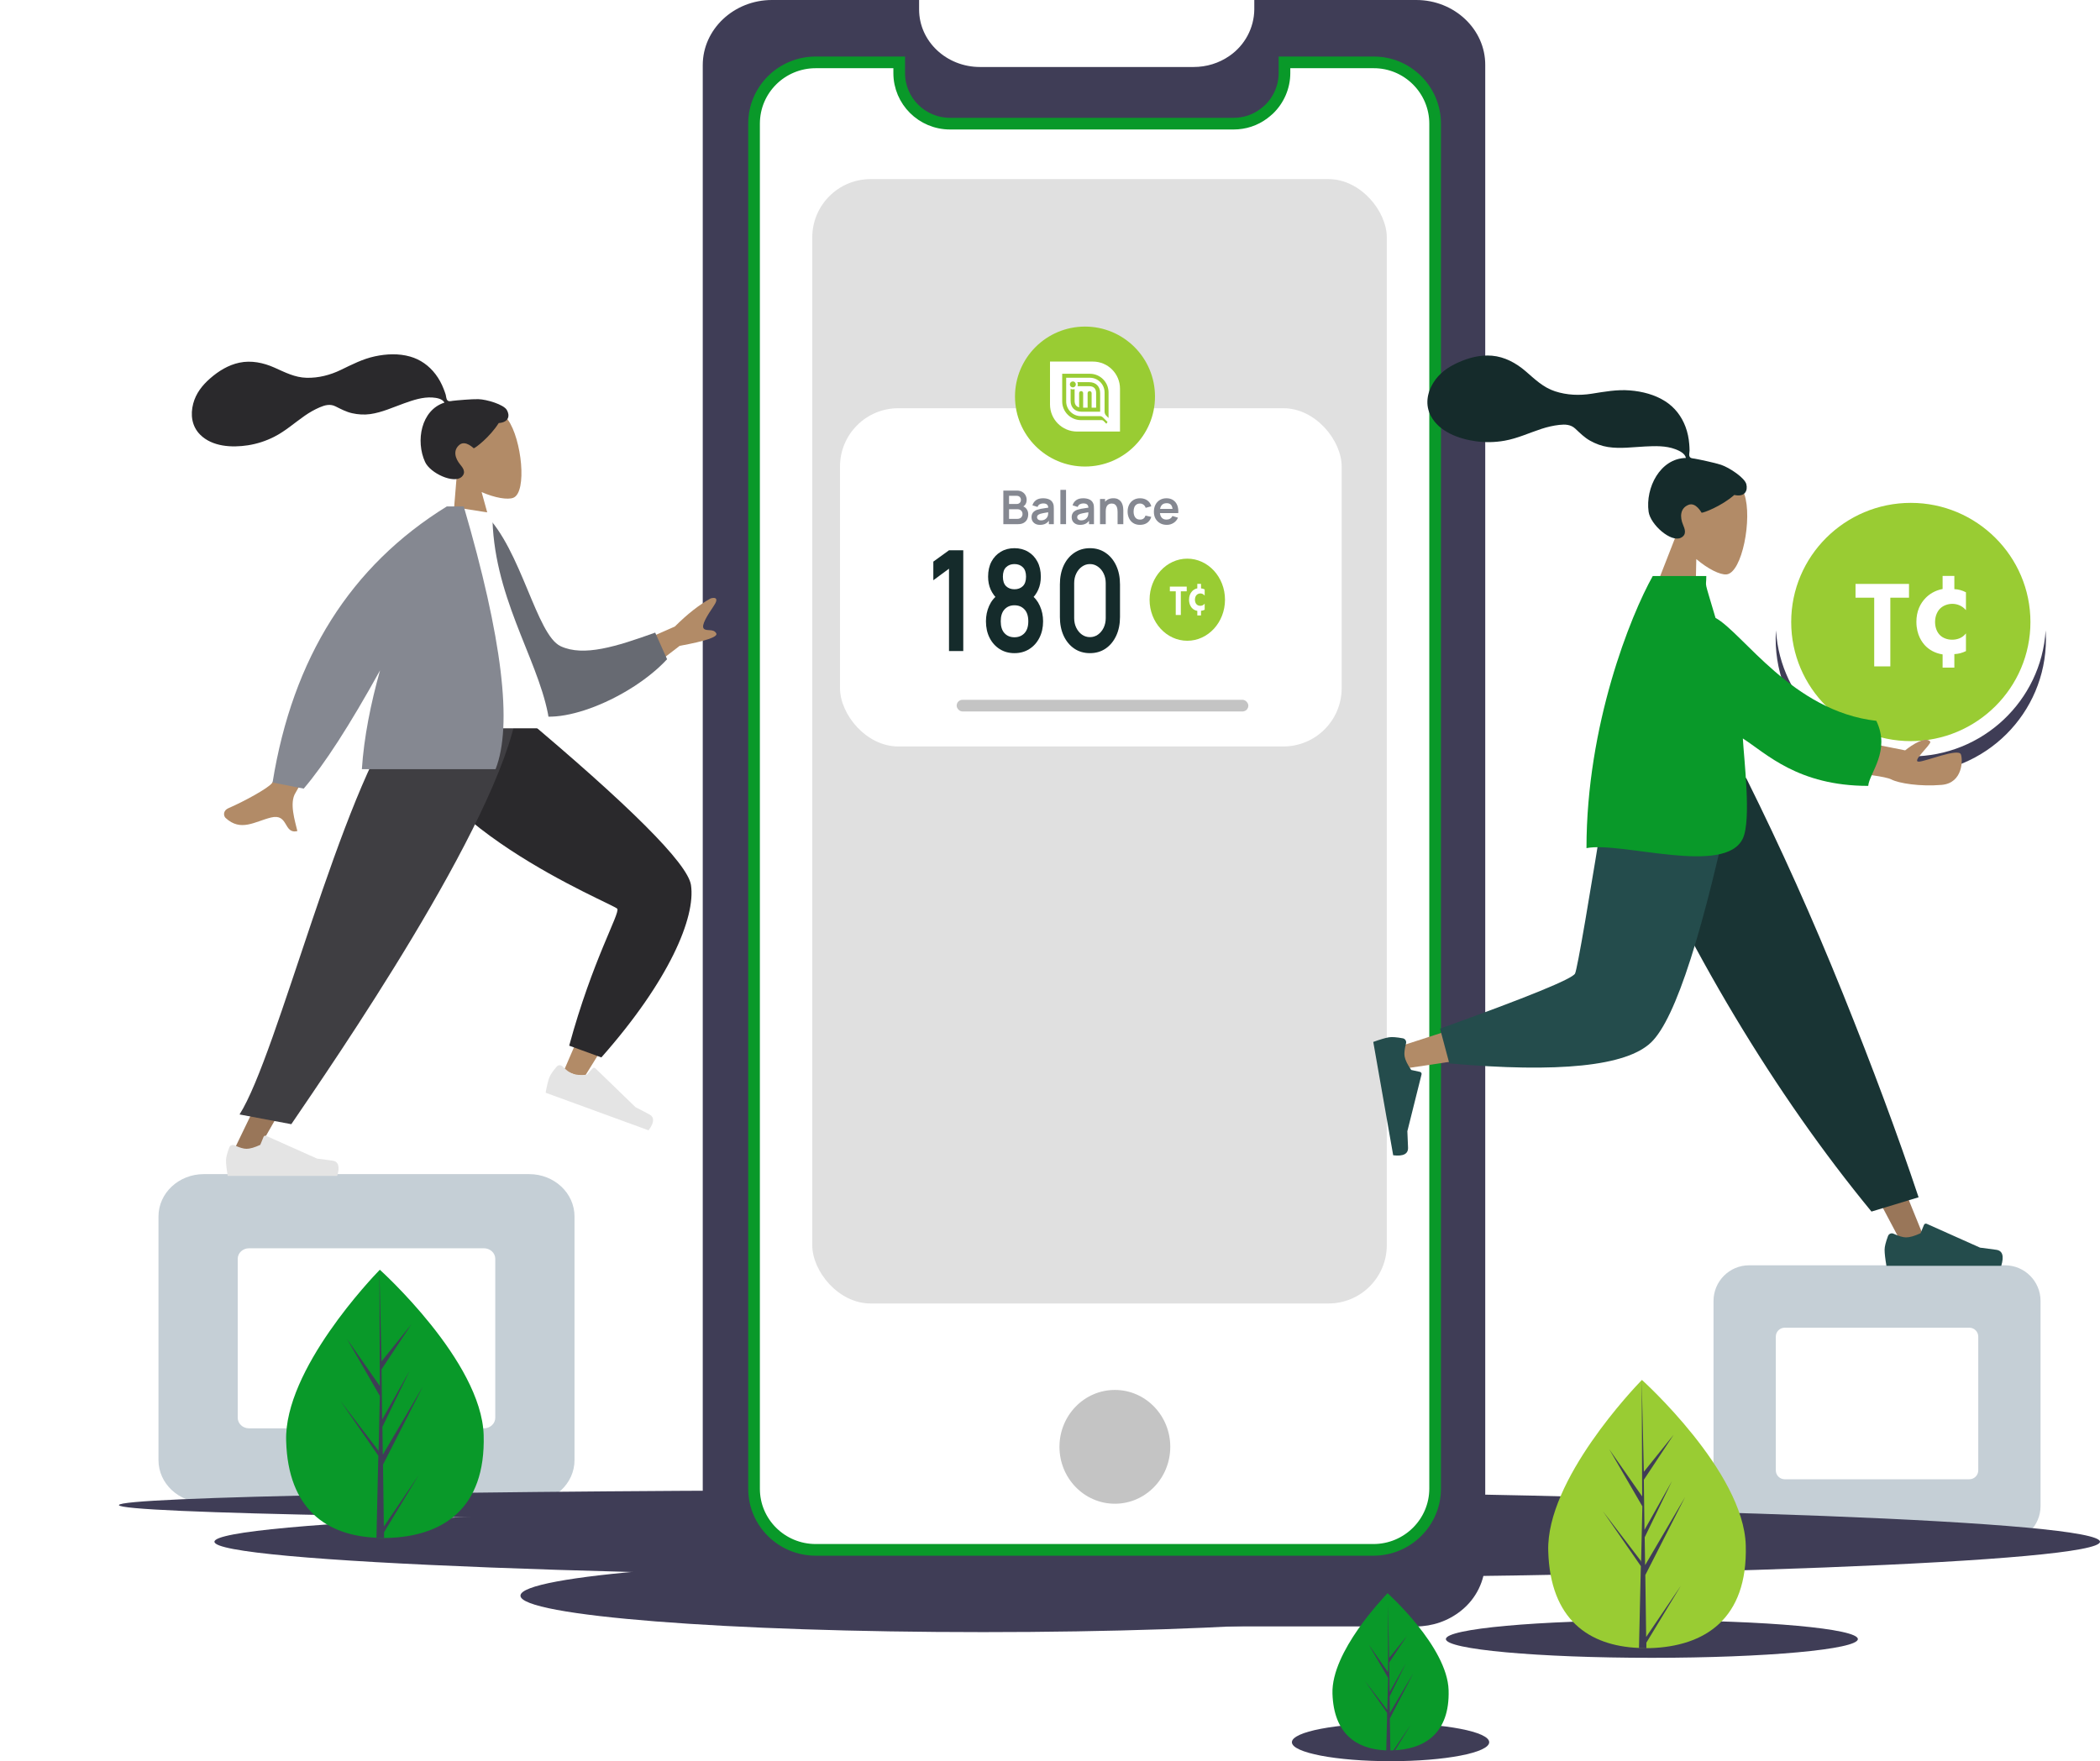 <svg width="180" height="151" viewBox="0 0 180 151" fill="none" xmlns="http://www.w3.org/2000/svg">
<path fill-rule="evenodd" clip-rule="evenodd" d="M149.924 108.484L171.853 108.484C173.538 108.484 174.904 109.853 174.904 111.541L174.904 129.121C174.904 130.81 173.538 132.178 171.853 132.178L149.924 132.178C148.239 132.178 146.873 130.81 146.873 129.121L146.873 111.541C146.873 109.853 148.239 108.484 149.924 108.484ZM152.975 113.834C152.554 113.834 152.212 114.176 152.212 114.599L152.212 126.064C152.212 126.486 152.554 126.828 152.975 126.828L168.802 126.828C169.223 126.828 169.565 126.486 169.565 126.064L169.565 114.599C169.565 114.176 169.223 113.834 168.802 113.834L152.975 113.834Z" fill="#C5CFD6"/>
<path fill-rule="evenodd" clip-rule="evenodd" d="M17.465 100.667L45.363 100.667C47.507 100.667 49.244 102.293 49.244 104.299L49.244 125.187C49.244 127.193 47.507 128.819 45.363 128.819L17.465 128.819C15.322 128.819 13.584 127.193 13.584 125.187L13.584 104.299C13.584 102.293 15.322 100.667 17.465 100.667ZM21.347 107.024C20.811 107.024 20.376 107.43 20.376 107.932L20.376 121.554C20.376 122.056 20.811 122.462 21.347 122.462L41.481 122.462C42.017 122.462 42.452 122.056 42.452 121.554L42.452 107.932C42.452 107.43 42.017 107.024 41.481 107.024L21.347 107.024Z" fill="#C5CFD6"/>
<path d="M121.396 -7.3779e-09L107.511 -5.70289e-09L107.511 0.813C107.493 2.402 106.696 3.884 105.39 4.787C104.484 5.419 103.415 5.744 102.309 5.744L84.001 5.744C81.118 5.744 78.78 3.54 78.78 0.813L78.78 -2.23699e-09L66.164 -7.15048e-10C62.901 -3.21444e-10 60.236 2.511 60.236 5.581L60.236 133.865C60.255 135.743 61.233 137.495 62.847 138.489C63.844 139.121 64.986 139.446 66.164 139.446L121.378 139.446C122.774 139.446 124.134 138.976 125.221 138.109C126.526 137.08 127.288 135.526 127.306 133.865L127.306 5.581C127.324 2.511 124.659 -7.7715e-09 121.396 -7.3779e-09Z" fill="#3F3D56"/>
<path d="M175.341 54.049C174.967 60.082 169.931 64.854 163.784 64.854C157.638 64.854 152.601 60.082 152.227 54.049C152.214 54.294 152.201 54.538 152.201 54.782C152.201 61.15 157.379 66.32 163.784 66.32C170.189 66.32 175.367 61.162 175.367 54.782C175.354 54.538 175.354 54.294 175.341 54.049Z" fill="#3F3D56"/>
<path d="M163.784 43.115C158.128 43.115 153.531 47.695 153.531 53.329C153.531 58.963 158.128 63.542 163.784 63.542C169.44 63.542 174.037 58.963 174.037 53.329C174.037 47.695 169.427 43.115 163.784 43.115ZM163.629 51.245L162.028 51.245L162.028 57.136L160.646 57.136L160.646 51.245L159.045 51.245L159.045 50.062L163.629 50.062L163.629 51.245ZM168.51 52.313C168.175 51.914 167.723 51.772 167.348 51.772C166.974 51.772 166.586 51.901 166.315 52.158C166.096 52.364 165.863 52.763 165.863 53.329C165.863 53.805 166.031 54.229 166.315 54.486C166.535 54.692 166.896 54.847 167.322 54.847C167.684 54.847 168.175 54.744 168.51 54.306L168.51 55.824C168.188 55.979 167.865 56.069 167.516 56.081L167.516 57.239L166.509 57.239L166.509 56.107C165.824 56.004 165.334 55.683 165.024 55.361C164.779 55.104 164.262 54.461 164.262 53.316C164.262 52.416 164.585 51.734 165.076 51.245C165.36 50.962 165.824 50.627 166.509 50.499L166.509 49.38L167.516 49.38L167.516 50.512C167.865 50.525 168.188 50.615 168.51 50.782L168.51 52.313Z" fill="#99CC33"/>
<path d="M163.298 64.334L158.534 63.385L158.573 66.259C159.546 66.34 161.618 66.567 162.122 66.83C162.752 67.159 164.583 67.453 166.429 67.294C168.275 67.136 168.249 65.081 168.071 64.668C167.838 64.13 165.007 65.302 164.463 65.302C163.829 65.302 165.503 63.878 165.457 63.597C165.085 63.082 163.891 63.853 163.298 64.334Z" fill="#B28B67"/>
<path d="M78.533 130.32C116.276 130.32 146.873 129.748 146.873 129.043C146.873 128.337 116.276 127.765 78.533 127.765C40.79 127.765 10.193 128.337 10.193 129.043C10.193 129.748 40.79 130.32 78.533 130.32Z" fill="#3F3D56"/>
<path d="M99.191 135.31C143.821 135.31 180 133.911 180 132.185C180 130.459 143.821 129.06 99.191 129.06C54.561 129.06 18.381 130.459 18.381 132.185C18.381 133.911 54.561 135.31 99.191 135.31Z" fill="#3F3D56"/>
<path d="M84.273 139.934C106.178 139.934 123.935 138.535 123.935 136.809C123.935 135.083 106.178 133.684 84.273 133.684C62.368 133.684 44.611 135.083 44.611 136.809C44.611 138.535 62.368 139.934 84.273 139.934Z" fill="#3F3D56"/>
<path d="M141.589 142.137C151.34 142.137 159.245 141.418 159.245 140.53C159.245 139.642 151.34 138.922 141.589 138.922C131.838 138.922 123.934 139.642 123.934 140.53C123.934 141.418 131.838 142.137 141.589 142.137Z" fill="#3F3D56"/>
<path d="M149.637 132.492C149.818 138.832 146.102 141.162 141.425 141.307C141.317 141.307 141.208 141.307 141.099 141.307C140.882 141.307 140.664 141.307 140.446 141.289C136.223 141.108 132.869 138.886 132.706 132.98C132.525 126.874 140.138 118.927 140.7 118.349C140.718 118.331 140.737 118.312 140.737 118.312C140.737 118.312 149.456 126.152 149.637 132.492Z" fill="#99CC33"/>
<path d="M141.1 140.349L144.073 135.96L141.118 140.837L141.118 141.325C140.901 141.325 140.683 141.325 140.484 141.307L140.629 134.948L140.629 134.894L140.629 134.876L140.647 134.28L137.402 129.584L140.647 133.829L140.665 133.955L140.774 129.15L137.946 124.273L140.756 128.301L140.72 118.349L140.72 118.312L140.72 118.349L140.901 126.188L143.457 123.009L140.901 126.874L140.955 131.173L143.312 126.983L140.973 131.806L141.01 134.19L144.436 128.355L141.028 135.039L141.1 140.349Z" fill="#3F3D56"/>
<path d="M41.457 123.045C41.638 129.385 37.922 131.715 33.246 131.86C33.137 131.86 33.028 131.86 32.919 131.86C32.702 131.86 32.484 131.86 32.267 131.842C28.043 131.661 24.69 129.439 24.527 123.533C24.345 117.427 31.959 109.48 32.521 108.902C32.539 108.884 32.557 108.865 32.557 108.865C32.557 108.865 41.276 116.705 41.457 123.045Z" fill="#099929"/>
<path d="M32.902 130.884L35.874 126.495L32.92 131.372L32.92 131.86C32.702 131.86 32.485 131.86 32.267 131.842L32.412 125.483L32.412 125.429L32.412 125.411L32.43 124.815L29.186 120.119L32.43 124.363L32.448 124.49L32.557 119.685L29.747 114.808L32.557 118.836L32.521 108.884L32.521 108.847L32.521 108.884L32.702 116.723L35.258 113.544L32.702 117.409L32.757 121.708L35.113 117.518L32.775 122.34L32.811 124.725L36.237 118.89L32.829 125.574L32.902 130.884Z" fill="#3F3D56"/>
<path d="M123.011 10.602L123.011 127.627C123.011 130.534 120.632 132.881 117.726 132.881L69.918 132.881C66.994 132.881 64.633 130.534 64.633 127.645L64.633 127.627L64.633 10.602C64.633 7.695 66.994 5.348 69.918 5.348L77.075 5.348L77.075 6.269C77.075 8.652 79.019 10.602 81.434 10.602L105.737 10.602C106.664 10.602 107.572 10.313 108.317 9.753C108.462 9.645 108.607 9.519 108.753 9.392C109.606 8.58 110.097 7.442 110.097 6.269L110.097 5.348L117.726 5.348C120.632 5.33 123.011 7.695 123.011 10.602Z" fill="white" stroke="#099929" stroke-miterlimit="10"/>
<rect x="69.623" y="15.356" width="49.245" height="96.401" rx="5" fill="#E0E0E0"/>
<path d="M119.19 151C123.86 151 127.646 150.272 127.646 149.374C127.646 148.476 123.86 147.748 119.19 147.748C114.52 147.748 110.734 148.476 110.734 149.374C110.734 150.272 114.52 151 119.19 151Z" fill="#3F3D56"/>
<path d="M124.166 144.912C124.275 148.628 122.095 149.999 119.334 150.071C119.261 150.071 119.207 150.071 119.152 150.071C119.025 150.071 118.898 150.071 118.771 150.071C116.282 149.963 114.32 148.664 114.211 145.201C114.102 141.612 118.589 136.976 118.916 136.615C118.934 136.597 118.934 136.597 118.934 136.597C118.934 136.597 124.057 141.179 124.166 144.912Z" fill="#099929"/>
<path fill-rule="evenodd" clip-rule="evenodd" d="M143.658 45.919C143.015 44.855 142.664 43.623 142.962 42.355C143.821 38.703 148.824 40.359 149.52 42.388C150.216 44.417 149.329 49.127 147.984 49.248C147.447 49.297 146.403 48.791 145.397 47.934L145.291 53.013L141.153 52.333L143.658 45.919Z" fill="#B28B67"/>
<path fill-rule="evenodd" clip-rule="evenodd" d="M147.517 39.85C146.987 39.672 145.53 39.37 145.259 39.325C145.086 39.297 144.892 39.306 144.816 39.13C144.753 38.986 144.82 38.771 144.819 38.615C144.819 38.435 144.806 38.255 144.792 38.075C144.753 37.564 144.65 37.066 144.47 36.586C144.132 35.684 143.547 34.925 142.735 34.406C141.84 33.833 140.765 33.559 139.715 33.474C138.592 33.382 137.528 33.584 136.425 33.757C135.374 33.923 134.308 33.881 133.29 33.549C132.265 33.215 131.564 32.514 130.765 31.826C129.948 31.123 128.969 30.59 127.883 30.497C126.868 30.411 125.877 30.674 124.959 31.091C124.1 31.482 123.359 32.001 122.855 32.819C122.313 33.698 122.145 34.734 122.648 35.672C123.377 37.033 125.045 37.627 126.48 37.831C127.31 37.948 128.147 37.93 128.972 37.783C130.073 37.587 131.074 37.113 132.131 36.768C132.627 36.606 133.131 36.489 133.649 36.43C134.152 36.373 134.635 36.388 135.023 36.751C135.434 37.134 135.797 37.504 136.292 37.783C136.768 38.05 137.286 38.242 137.825 38.326C138.874 38.489 139.959 38.332 141.012 38.28C141.871 38.237 142.788 38.205 143.605 38.515C143.947 38.645 144.438 38.877 144.506 39.265C142.297 39.303 141.022 41.823 141.309 43.873C141.464 44.98 143.226 46.533 144.079 46.105C144.619 45.833 144.401 45.325 144.26 44.989C143.991 44.348 143.989 43.579 144.728 43.284C145.365 43.03 145.84 43.96 145.852 43.961C146.013 43.975 147.519 43.42 148.654 42.436C149.582 42.645 149.825 42.05 149.684 41.507C149.542 40.964 148.25 40.098 147.517 39.85Z" fill="#152B2B"/>
<path fill-rule="evenodd" clip-rule="evenodd" d="M140.424 66.705L153.39 88.443L163.112 106.82L165.206 106.82L148.917 66.705L140.424 66.705Z" fill="#997659"/>
<path fill-rule="evenodd" clip-rule="evenodd" d="M161.83 105.972C161.635 106.494 161.537 106.885 161.537 107.145C161.537 107.46 161.59 107.921 161.694 108.526C162.059 108.526 165.34 108.526 171.537 108.526C171.792 107.678 171.645 107.221 171.094 107.153C170.543 107.085 170.085 107.024 169.72 106.97L165.146 104.925C165.058 104.886 164.955 104.925 164.915 105.013C164.915 105.015 164.914 105.016 164.913 105.018L164.619 105.733C164.109 105.972 163.695 106.091 163.376 106.091C163.117 106.091 162.759 105.986 162.302 105.776L162.302 105.776C162.127 105.696 161.92 105.773 161.84 105.949C161.836 105.956 161.833 105.964 161.83 105.972Z" fill="#244C4C"/>
<path fill-rule="evenodd" clip-rule="evenodd" d="M160.412 103.877L164.45 102.652C162.681 97.349 160.512 91.513 157.945 85.144C155.377 78.775 152.62 72.629 149.672 66.705L138.268 66.705C141.544 74.198 145.018 81.006 148.689 87.13C152.36 93.254 156.268 98.836 160.412 103.877Z" fill="#193434"/>
<path fill-rule="evenodd" clip-rule="evenodd" d="M139.57 66.705C138.346 74.344 135.986 84.103 135.763 84.404C135.615 84.605 130.269 86.402 119.725 89.794L120.177 91.645C132.75 89.826 139.376 88.415 140.053 87.411C141.068 85.906 146.137 74.013 148.1 66.705L139.57 66.705Z" fill="#B28B67"/>
<path fill-rule="evenodd" clip-rule="evenodd" d="M123.432 88.193L124.228 91.175C133.633 92.002 139.395 91.405 141.515 89.382C143.635 87.36 146.051 79.801 148.764 66.705L137.889 66.705C136.17 77.429 135.209 83.016 135.006 83.466C134.803 83.916 130.945 85.492 123.432 88.193Z" fill="#244C4C"/>
<path fill-rule="evenodd" clip-rule="evenodd" d="M120.243 89.023C119.696 88.921 119.294 88.893 119.039 88.938C118.729 88.993 118.286 89.124 117.709 89.333C117.772 89.694 118.341 92.933 119.416 99.051C120.294 99.156 120.718 98.931 120.689 98.375C120.66 97.819 120.64 97.356 120.631 96.987L121.847 92.115C121.871 92.021 121.814 91.926 121.72 91.902C121.719 91.902 121.717 91.902 121.715 91.901L120.961 91.735C120.638 91.273 120.449 90.885 120.394 90.57C120.349 90.314 120.39 89.942 120.517 89.455L120.517 89.455C120.566 89.268 120.454 89.077 120.267 89.028C120.259 89.026 120.251 89.024 120.243 89.023Z" fill="#244C4C"/>
<path d="M119.183 150.435L120.939 147.852L119.183 150.706L119.183 150.995C119.055 150.995 118.927 150.995 118.799 150.995L118.89 147.256L118.89 147.22L118.89 146.859L116.988 144.113L118.909 146.606L118.909 146.678L118.982 143.861L117.317 141.007L118.982 143.373L118.963 137.539L118.963 137.521L118.963 137.539L119.073 142.145L120.591 140.266L119.073 142.542L119.11 145.071L120.5 142.614L119.11 145.45L119.128 146.859L121.158 143.427L119.128 147.346L119.183 150.435Z" fill="#3F3D56"/>
<ellipse cx="95.56" cy="124.048" rx="4.749" ry="4.878" fill="#C4C4C4"/>
<path d="M160.828 61.803C153.646 60.99 149.387 54.254 147.044 52.976C145.998 49.423 146.255 50.537 146.255 49.388L141.664 49.388C139.771 52.763 135.984 62.155 135.984 72.716C138.975 72.126 147.868 75.125 149.387 71.887C150.126 70.312 149.484 65.125 149.387 63.313C151.412 64.615 154.11 67.379 160.133 67.379C160.227 66.277 162.075 64.39 160.828 61.803Z" fill="#099929"/>
<path fill-rule="evenodd" clip-rule="evenodd" d="M39.144 40.831C38.266 40.037 37.609 39.008 37.535 37.768C37.322 34.197 42.343 34.328 43.532 35.988C44.721 37.648 45.197 42.195 44.002 42.677C43.525 42.869 42.434 42.695 41.281 42.19L42.571 46.858L38.608 47.379L39.144 40.831Z" fill="#B28B67"/>
<path fill-rule="evenodd" clip-rule="evenodd" d="M41.003 34.223C40.47 34.206 39.057 34.332 38.798 34.366C38.632 34.388 38.458 34.449 38.34 34.31C38.243 34.196 38.245 33.981 38.203 33.839C38.153 33.674 38.092 33.514 38.03 33.353C37.855 32.897 37.624 32.471 37.329 32.082C36.774 31.351 36.032 30.82 35.149 30.57C34.174 30.293 33.118 30.34 32.136 30.551C31.085 30.777 30.169 31.254 29.21 31.717C28.295 32.158 27.31 32.413 26.291 32.391C25.263 32.368 24.431 31.921 23.514 31.514C22.575 31.097 21.536 30.88 20.518 31.095C19.568 31.296 18.736 31.809 18.011 32.444C17.333 33.038 16.799 33.715 16.562 34.601C16.308 35.554 16.437 36.546 17.153 37.264C18.191 38.306 19.876 38.389 21.242 38.179C22.032 38.057 22.791 37.81 23.505 37.448C24.457 36.965 25.241 36.256 26.112 35.65C26.52 35.365 26.948 35.12 27.405 34.923C27.849 34.732 28.295 34.613 28.748 34.837C29.227 35.074 29.66 35.311 30.189 35.43C30.696 35.543 31.222 35.575 31.737 35.503C32.739 35.363 33.688 34.92 34.635 34.582C35.407 34.306 36.235 34.024 37.067 34.082C37.414 34.106 37.926 34.183 38.094 34.519C36.087 35.163 35.612 37.815 36.435 39.609C36.879 40.577 38.912 41.509 39.574 40.882C39.993 40.486 39.654 40.081 39.435 39.814C39.014 39.302 38.801 38.601 39.395 38.128C39.908 37.72 40.596 38.439 40.607 38.436C40.758 38.404 41.981 37.482 42.749 36.271C43.653 36.206 43.712 35.595 43.435 35.138C43.157 34.681 41.74 34.247 41.003 34.223Z" fill="#2A292C"/>
<path fill-rule="evenodd" clip-rule="evenodd" d="M34.62 60.941C34.92 65.047 54.247 77.136 54.36 77.475C54.41 77.626 52.405 82.391 48.344 91.771L50.034 92.429C56.262 82.496 59.217 76.999 58.897 75.941C58.438 74.425 53.44 69.44 43.901 60.985L34.62 60.941Z" fill="#B28B67"/>
<path fill-rule="evenodd" clip-rule="evenodd" d="M48.788 89.653L51.546 90.66C57.363 84.079 59.642 78.649 59.227 75.882C58.95 74.038 53.968 69.061 44.282 60.951L34.421 60.951C34.757 70.46 52.672 77.511 52.911 77.917C53.151 78.322 50.793 82.291 48.788 89.653Z" fill="#2A292C"/>
<path fill-rule="evenodd" clip-rule="evenodd" d="M47.72 91.447C47.376 91.85 47.161 92.168 47.077 92.401C46.974 92.683 46.872 93.112 46.769 93.689C47.097 93.808 50.037 94.882 55.59 96.91C56.095 96.234 56.111 95.776 55.639 95.536C55.167 95.295 54.777 95.09 54.468 94.922L51.032 91.595C50.966 91.531 50.861 91.532 50.797 91.599C50.796 91.6 50.795 91.601 50.794 91.602L50.298 92.146C49.763 92.193 49.353 92.164 49.067 92.059C48.835 91.975 48.548 91.764 48.207 91.426L48.207 91.426C48.076 91.297 47.865 91.298 47.736 91.429C47.731 91.435 47.725 91.441 47.72 91.447Z" fill="#E4E4E4"/>
<path fill-rule="evenodd" clip-rule="evenodd" d="M36.842 60.941L28.232 81.668L19.77 99.191L21.766 99.191L43.609 60.941L36.842 60.941Z" fill="#997659"/>
<path fill-rule="evenodd" clip-rule="evenodd" d="M19.65 98.382C19.464 98.88 19.371 99.253 19.371 99.501C19.371 99.802 19.421 100.241 19.521 100.818C19.869 100.818 22.997 100.818 28.906 100.818C29.149 100.009 29.009 99.573 28.483 99.508C27.958 99.444 27.521 99.386 27.174 99.334L22.812 97.384C22.728 97.346 22.63 97.384 22.592 97.468C22.592 97.47 22.591 97.471 22.59 97.473L22.31 98.155C21.824 98.382 21.428 98.496 21.124 98.496C20.877 98.496 20.536 98.396 20.101 98.196L20.101 98.196C19.934 98.119 19.736 98.193 19.659 98.36C19.656 98.367 19.653 98.375 19.65 98.382Z" fill="#E4E4E4"/>
<path fill-rule="evenodd" clip-rule="evenodd" d="M20.533 95.551L24.97 96.385C28.4 91.328 42.755 70.594 44.329 60.941L34.453 60.941C29.196 67.919 23.803 90.41 20.533 95.551Z" fill="#3F3E42"/>
<path fill-rule="evenodd" clip-rule="evenodd" d="M51.815 56.372L57.844 53.717C58.901 52.662 59.92 51.86 60.904 51.311C61.198 51.217 61.7 51.189 61.164 51.974C60.628 52.759 60.1 53.609 60.314 53.884C60.528 54.16 61.148 53.856 61.394 54.303C61.557 54.602 60.511 54.959 58.256 55.374L53.74 58.845L51.815 56.372ZM27.441 57.104L30.85 57.782C27.421 64.19 25.582 67.586 25.334 67.97C24.774 68.835 25.296 70.421 25.489 71.256C24.279 71.538 24.756 69.712 23.224 70.093C21.826 70.441 20.641 71.335 19.337 70.129C19.177 69.981 19.059 69.518 19.606 69.281C20.967 68.689 22.979 67.581 23.305 67.151C23.75 66.564 25.128 63.215 27.441 57.104Z" fill="#B28B67"/>
<path fill-rule="evenodd" clip-rule="evenodd" d="M40.118 44.312L41.557 44.064C44.691 47.113 45.969 54.436 48.058 55.406C50.032 56.322 52.832 55.435 56.159 54.238L57.178 56.52C54.155 59.8 47.714 62.571 45.104 60.989C40.93 58.46 39.967 49.428 40.118 44.312Z" fill="#676A72"/>
<path fill-rule="evenodd" clip-rule="evenodd" d="M33.846 62.443C39.615 62.443 43.858 62.443 46.576 62.443C47.158 62.443 47.048 61.6 46.964 61.175C45.994 56.27 42.205 50.982 42.205 43.999L38.533 43.422C35.496 48.321 34.446 54.351 33.846 62.443Z" fill="white"/>
<path fill-rule="evenodd" clip-rule="evenodd" d="M32.576 57.476C29.981 62.17 27.799 65.55 26.032 67.615L23.363 67.091C25.082 56.401 30.06 48.512 38.296 43.422L38.338 43.422L39.75 43.422C43.047 54.691 43.956 62.199 42.477 65.947L31.017 65.947C31.198 63.204 31.78 60.304 32.576 57.476H32.576Z" fill="#858891"/>
<rect x="72" y="35" width="43" height="29" rx="5" fill="white"/>
<path d="M101.768 47.898C99.984 47.898 98.535 49.476 98.535 51.417C98.535 53.359 99.984 54.937 101.768 54.937C103.551 54.937 105 53.359 105 51.417C105 49.476 103.547 47.898 101.768 47.898ZM101.719 50.699H101.214V52.729H100.778V50.699H100.273V50.292H101.719V50.699ZM103.258 51.067C103.152 50.93 103.009 50.881 102.891 50.881C102.773 50.881 102.651 50.925 102.566 51.014C102.496 51.085 102.423 51.222 102.423 51.417C102.423 51.581 102.476 51.728 102.566 51.816C102.635 51.887 102.749 51.94 102.883 51.94C102.997 51.94 103.152 51.905 103.258 51.754V52.277C103.156 52.33 103.054 52.361 102.944 52.366V52.765H102.627V52.375C102.411 52.339 102.256 52.228 102.158 52.118C102.081 52.029 101.918 51.807 101.918 51.413C101.918 51.103 102.02 50.868 102.175 50.699C102.264 50.602 102.411 50.487 102.627 50.442V50.057H102.944V50.447C103.054 50.451 103.156 50.482 103.258 50.54V51.067Z" fill="#99CC33"/>
<rect x="82" y="60" width="25" height="1" rx="0.5" fill="#C4C4C4"/>
<g filter="url(#filter0_b)">
<circle cx="93" cy="34" r="6" fill="#99CC33"/>
</g>
<path d="M93.677 31H90V34.677C90 35.96 91.04 37 92.323 37H96V33.323C96 32.04 94.96 31 93.677 31ZM95.019 35.838C95.019 35.838 94.885 35.704 94.841 35.659C94.8 35.619 94.678 35.508 94.678 35.286C94.678 34.903 94.678 33.647 94.678 33.647C94.678 32.952 94.113 32.387 93.418 32.387H91.387V34.418C91.387 35.113 91.952 35.678 92.647 35.678C92.647 35.678 93.924 35.678 94.297 35.678C94.342 35.678 94.44 35.688 94.578 35.826C94.613 35.862 94.931 36.177 94.931 36.177L94.831 36.33H94.827C94.816 36.318 94.664 36.163 94.621 36.12C94.517 36.016 94.456 36.019 94.405 36.019C94.012 36.019 92.647 36.019 92.647 36.019C91.764 36.019 91.046 35.3 91.046 34.418V32.046H93.418C94.301 32.046 95.019 32.764 95.019 33.647V35.838ZM91.767 33.341C91.821 33.369 91.882 33.386 91.948 33.387H91.968C91.98 33.387 91.991 33.385 92.002 33.384C92.04 33.38 92.076 33.372 92.11 33.359V34.365C92.11 34.661 92.239 34.854 92.481 34.924L92.497 34.929V33.704C92.497 33.609 92.574 33.532 92.669 33.532C92.764 33.532 92.841 33.609 92.841 33.704V34.955H93.224V33.704C93.224 33.609 93.301 33.532 93.395 33.532C93.49 33.532 93.568 33.609 93.568 33.704V34.955H93.954V33.701C93.954 33.321 93.745 33.111 93.364 33.111H92.359C92.376 33.066 92.386 33.019 92.388 32.968V32.948C92.386 32.883 92.369 32.822 92.341 32.767H93.365C93.932 32.767 94.299 33.133 94.299 33.701V35.299H92.701C92.133 35.299 91.767 34.932 91.767 34.365V33.341H91.767ZM91.702 32.958C91.702 32.817 91.817 32.702 91.958 32.702C92.097 32.702 92.209 32.814 92.213 32.952V32.964C92.21 33.069 92.144 33.158 92.05 33.195C92.03 33.203 92.007 33.208 91.984 33.211C91.978 33.211 91.971 33.212 91.964 33.213H91.952C91.813 33.209 91.702 33.097 91.702 32.958Z" fill="white"/>
<path d="M86 44.94V42.06H87.147C87.343 42.06 87.503 42.099 87.628 42.178C87.754 42.255 87.847 42.355 87.907 42.476C87.969 42.597 87.999 42.723 87.999 42.852C87.999 43.011 87.961 43.145 87.885 43.256C87.81 43.367 87.707 43.441 87.577 43.48V43.38C87.76 43.421 87.897 43.507 87.991 43.638C88.086 43.769 88.134 43.917 88.134 44.084C88.134 44.255 88.101 44.404 88.035 44.532C87.97 44.66 87.872 44.76 87.742 44.832C87.614 44.904 87.454 44.94 87.264 44.94H86ZM86.49 44.486H87.204C87.288 44.486 87.364 44.469 87.431 44.436C87.498 44.401 87.55 44.353 87.587 44.292C87.626 44.229 87.646 44.155 87.646 44.07C87.646 43.993 87.629 43.923 87.595 43.862C87.562 43.801 87.513 43.752 87.449 43.716C87.384 43.679 87.307 43.66 87.218 43.66H86.49V44.486ZM86.49 43.21H87.141C87.211 43.21 87.273 43.197 87.328 43.17C87.383 43.143 87.427 43.104 87.459 43.052C87.491 43 87.507 42.936 87.507 42.86C87.507 42.76 87.475 42.677 87.41 42.61C87.346 42.543 87.257 42.51 87.141 42.51H86.49V43.21Z" fill="#858891"/>
<path d="M89.142 45C88.985 45 88.853 44.971 88.744 44.912C88.636 44.852 88.553 44.773 88.497 44.674C88.442 44.575 88.415 44.467 88.415 44.348C88.415 44.244 88.432 44.151 88.467 44.068C88.502 43.984 88.555 43.912 88.628 43.852C88.7 43.791 88.794 43.741 88.909 43.702C88.996 43.674 89.098 43.649 89.214 43.626C89.332 43.603 89.46 43.583 89.596 43.564C89.734 43.544 89.878 43.523 90.028 43.5L89.855 43.598C89.857 43.449 89.823 43.339 89.755 43.268C89.687 43.197 89.571 43.162 89.409 43.162C89.311 43.162 89.217 43.185 89.126 43.23C89.035 43.275 88.971 43.353 88.935 43.464L88.493 43.326C88.547 43.143 88.648 42.997 88.798 42.886C88.95 42.775 89.153 42.72 89.409 42.72C89.602 42.72 89.772 42.751 89.918 42.814C90.065 42.877 90.174 42.979 90.245 43.122C90.284 43.198 90.307 43.276 90.316 43.356C90.323 43.435 90.328 43.521 90.328 43.614V44.94H89.904V44.472L89.974 44.548C89.876 44.704 89.762 44.819 89.63 44.892C89.5 44.964 89.338 45 89.142 45ZM89.239 44.616C89.348 44.616 89.442 44.597 89.52 44.558C89.597 44.519 89.659 44.472 89.705 44.416C89.751 44.36 89.783 44.307 89.799 44.258C89.825 44.197 89.839 44.127 89.841 44.048C89.845 43.968 89.847 43.903 89.847 43.854L89.996 43.898C89.85 43.921 89.725 43.941 89.62 43.958C89.516 43.975 89.426 43.992 89.351 44.008C89.276 44.023 89.21 44.039 89.152 44.058C89.096 44.078 89.048 44.101 89.009 44.128C88.971 44.155 88.94 44.185 88.919 44.22C88.899 44.255 88.889 44.295 88.889 44.342C88.889 44.395 88.902 44.443 88.929 44.484C88.956 44.524 88.995 44.556 89.046 44.58C89.098 44.604 89.162 44.616 89.239 44.616Z" fill="#858891"/>
<path d="M90.891 44.94V42H91.375V44.94H90.891Z" fill="#858891"/>
<path d="M92.584 45C92.427 45 92.294 44.971 92.186 44.912C92.077 44.852 91.995 44.773 91.939 44.674C91.884 44.575 91.856 44.467 91.856 44.348C91.856 44.244 91.874 44.151 91.909 44.068C91.944 43.984 91.997 43.912 92.069 43.852C92.142 43.791 92.236 43.741 92.351 43.702C92.438 43.674 92.54 43.649 92.656 43.626C92.774 43.603 92.901 43.583 93.038 43.564C93.176 43.544 93.32 43.523 93.47 43.5L93.297 43.598C93.298 43.449 93.265 43.339 93.197 43.268C93.128 43.197 93.013 43.162 92.851 43.162C92.753 43.162 92.659 43.185 92.568 43.23C92.477 43.275 92.413 43.353 92.377 43.464L91.935 43.326C91.988 43.143 92.09 42.997 92.24 42.886C92.392 42.775 92.595 42.72 92.851 42.72C93.044 42.72 93.213 42.751 93.359 42.814C93.507 42.877 93.616 42.979 93.687 43.122C93.726 43.198 93.749 43.276 93.757 43.356C93.765 43.435 93.769 43.521 93.769 43.614V44.94H93.345V44.472L93.416 44.548C93.318 44.704 93.203 44.819 93.072 44.892C92.942 44.964 92.779 45 92.584 45ZM92.68 44.616C92.79 44.616 92.884 44.597 92.962 44.558C93.039 44.519 93.101 44.472 93.146 44.416C93.193 44.36 93.225 44.307 93.241 44.258C93.266 44.197 93.28 44.127 93.283 44.048C93.287 43.968 93.289 43.903 93.289 43.854L93.438 43.898C93.292 43.921 93.166 43.941 93.062 43.958C92.957 43.975 92.868 43.992 92.793 44.008C92.718 44.023 92.651 44.039 92.594 44.058C92.538 44.078 92.49 44.101 92.451 44.128C92.412 44.155 92.382 44.185 92.361 44.22C92.341 44.255 92.331 44.295 92.331 44.342C92.331 44.395 92.344 44.443 92.371 44.484C92.398 44.524 92.436 44.556 92.487 44.58C92.54 44.604 92.604 44.616 92.68 44.616Z" fill="#858891"/>
<path d="M95.793 44.94V43.9C95.793 43.832 95.789 43.757 95.779 43.674C95.77 43.591 95.748 43.512 95.713 43.436C95.68 43.359 95.629 43.295 95.56 43.246C95.493 43.197 95.402 43.172 95.287 43.172C95.225 43.172 95.165 43.182 95.104 43.202C95.044 43.222 94.989 43.257 94.939 43.306C94.891 43.354 94.852 43.421 94.823 43.506C94.793 43.59 94.779 43.698 94.779 43.83L94.491 43.708C94.491 43.524 94.527 43.357 94.598 43.208C94.67 43.059 94.776 42.94 94.915 42.852C95.055 42.763 95.226 42.718 95.43 42.718C95.59 42.718 95.723 42.745 95.828 42.798C95.932 42.851 96.015 42.919 96.077 43.002C96.138 43.085 96.184 43.173 96.213 43.266C96.243 43.359 96.261 43.448 96.27 43.532C96.279 43.615 96.284 43.682 96.284 43.734V44.94H95.793ZM94.288 44.94V42.78H94.72V43.45H94.779V44.94H94.288Z" fill="#858891"/>
<path d="M97.715 45C97.491 45 97.3 44.951 97.142 44.852C96.984 44.752 96.863 44.616 96.779 44.444C96.696 44.272 96.653 44.077 96.652 43.86C96.653 43.639 96.697 43.443 96.783 43.272C96.87 43.1 96.993 42.965 97.152 42.868C97.312 42.769 97.501 42.72 97.721 42.72C97.968 42.72 98.176 42.782 98.346 42.906C98.517 43.029 98.629 43.197 98.681 43.41L98.199 43.54C98.162 43.424 98.1 43.334 98.012 43.27C97.925 43.205 97.826 43.172 97.715 43.172C97.589 43.172 97.485 43.202 97.404 43.262C97.322 43.321 97.262 43.402 97.223 43.506C97.184 43.61 97.165 43.728 97.165 43.86C97.165 44.065 97.211 44.231 97.303 44.358C97.396 44.485 97.533 44.548 97.715 44.548C97.844 44.548 97.945 44.519 98.018 44.46C98.094 44.401 98.15 44.317 98.187 44.206L98.681 44.316C98.615 44.536 98.497 44.705 98.33 44.824C98.162 44.941 97.957 45 97.715 45Z" fill="#858891"/>
<path d="M100.012 45C99.792 45 99.599 44.953 99.433 44.858C99.267 44.763 99.137 44.632 99.043 44.464C98.951 44.296 98.905 44.103 98.905 43.884C98.905 43.648 98.95 43.443 99.041 43.27C99.132 43.095 99.259 42.96 99.421 42.864C99.583 42.768 99.771 42.72 99.984 42.72C100.209 42.72 100.4 42.773 100.556 42.878C100.714 42.982 100.832 43.129 100.908 43.32C100.984 43.511 101.013 43.735 100.994 43.994H100.514V43.818C100.513 43.583 100.471 43.412 100.39 43.304C100.308 43.196 100.179 43.142 100.004 43.142C99.806 43.142 99.658 43.203 99.562 43.326C99.465 43.447 99.417 43.625 99.417 43.86C99.417 44.079 99.465 44.248 99.562 44.368C99.658 44.488 99.799 44.548 99.984 44.548C100.103 44.548 100.205 44.522 100.291 44.47C100.378 44.417 100.445 44.34 100.492 44.24L100.97 44.384C100.887 44.579 100.759 44.73 100.585 44.838C100.412 44.946 100.221 45 100.012 45ZM99.264 43.994V43.63H100.757V43.994H99.264Z" fill="#858891"/>
<path d="M81.343 55.82V48.758L80 49.748V48.152L81.343 47.18H82.566V55.82H81.343Z" fill="#152B2B"/>
<path d="M86.952 56C86.478 56 86.056 55.884 85.689 55.652C85.321 55.42 85.032 55.098 84.823 54.686C84.614 54.274 84.51 53.802 84.51 53.27C84.51 52.794 84.601 52.352 84.784 51.944C84.966 51.536 85.233 51.21 85.584 50.966L85.559 51.428C85.284 51.176 85.07 50.886 84.918 50.558C84.769 50.226 84.694 49.854 84.694 49.442C84.694 48.946 84.79 48.516 84.982 48.152C85.178 47.788 85.445 47.506 85.783 47.306C86.121 47.102 86.511 47 86.952 47C87.392 47 87.782 47.102 88.12 47.306C88.462 47.506 88.728 47.788 88.921 48.152C89.116 48.516 89.214 48.946 89.214 49.442C89.214 49.854 89.141 50.224 88.995 50.552C88.853 50.88 88.636 51.176 88.344 51.44L88.339 50.972C88.684 51.208 88.947 51.532 89.13 51.944C89.315 52.352 89.408 52.794 89.408 53.27C89.408 53.802 89.302 54.274 89.09 54.686C88.881 55.098 88.591 55.42 88.22 55.652C87.852 55.884 87.429 56 86.952 56ZM86.952 54.638C87.303 54.638 87.588 54.522 87.807 54.29C88.029 54.058 88.14 53.718 88.14 53.27C88.14 52.822 88.031 52.482 87.812 52.25C87.593 52.014 87.306 51.896 86.952 51.896C86.6 51.896 86.317 52.014 86.101 52.25C85.886 52.482 85.778 52.822 85.778 53.27C85.778 53.718 85.886 54.058 86.101 54.29C86.317 54.522 86.6 54.638 86.952 54.638ZM86.952 50.522C87.247 50.522 87.485 50.434 87.668 50.258C87.853 50.078 87.946 49.806 87.946 49.442C87.946 49.078 87.853 48.808 87.668 48.632C87.485 48.452 87.247 48.362 86.952 48.362C86.66 48.362 86.421 48.452 86.236 48.632C86.053 48.808 85.962 49.078 85.962 49.442C85.962 49.806 86.053 50.078 86.236 50.258C86.421 50.434 86.66 50.522 86.952 50.522Z" fill="#152B2B"/>
<path d="M93.424 56C92.917 56 92.469 55.87 92.082 55.61C91.694 55.346 91.39 54.98 91.171 54.512C90.956 54.044 90.848 53.504 90.848 52.892V50.108C90.848 49.496 90.956 48.956 91.171 48.488C91.39 48.02 91.694 47.656 92.082 47.396C92.469 47.132 92.917 47 93.424 47C93.931 47 94.377 47.132 94.762 47.396C95.15 47.656 95.453 48.02 95.672 48.488C95.891 48.956 96 49.496 96 50.108V52.892C96 53.504 95.891 54.044 95.672 54.512C95.453 54.98 95.15 55.346 94.762 55.61C94.377 55.87 93.931 56 93.424 56ZM93.424 54.626C93.676 54.626 93.905 54.554 94.11 54.41C94.316 54.262 94.478 54.066 94.598 53.822C94.717 53.574 94.777 53.298 94.777 52.994V50C94.777 49.692 94.717 49.416 94.598 49.172C94.478 48.924 94.316 48.728 94.11 48.584C93.905 48.436 93.676 48.362 93.424 48.362C93.172 48.362 92.943 48.436 92.738 48.584C92.532 48.728 92.37 48.924 92.251 49.172C92.131 49.416 92.072 49.692 92.072 50V52.994C92.072 53.298 92.131 53.574 92.251 53.822C92.37 54.066 92.532 54.262 92.738 54.41C92.943 54.554 93.172 54.626 93.424 54.626Z" fill="#152B2B"/>
<defs>
<filter id="filter0_b" x="83" y="24" width="20" height="20" filterUnits="userSpaceOnUse" color-interpolation-filters="sRGB">
<feFlood flood-opacity="0" result="BackgroundImageFix"/>
<feGaussianBlur in="BackgroundImage" stdDeviation="2"/>
<feComposite in2="SourceAlpha" operator="in" result="effect1_backgroundBlur"/>
<feBlend mode="normal" in="SourceGraphic" in2="effect1_backgroundBlur" result="shape"/>
</filter>
</defs>
</svg>
